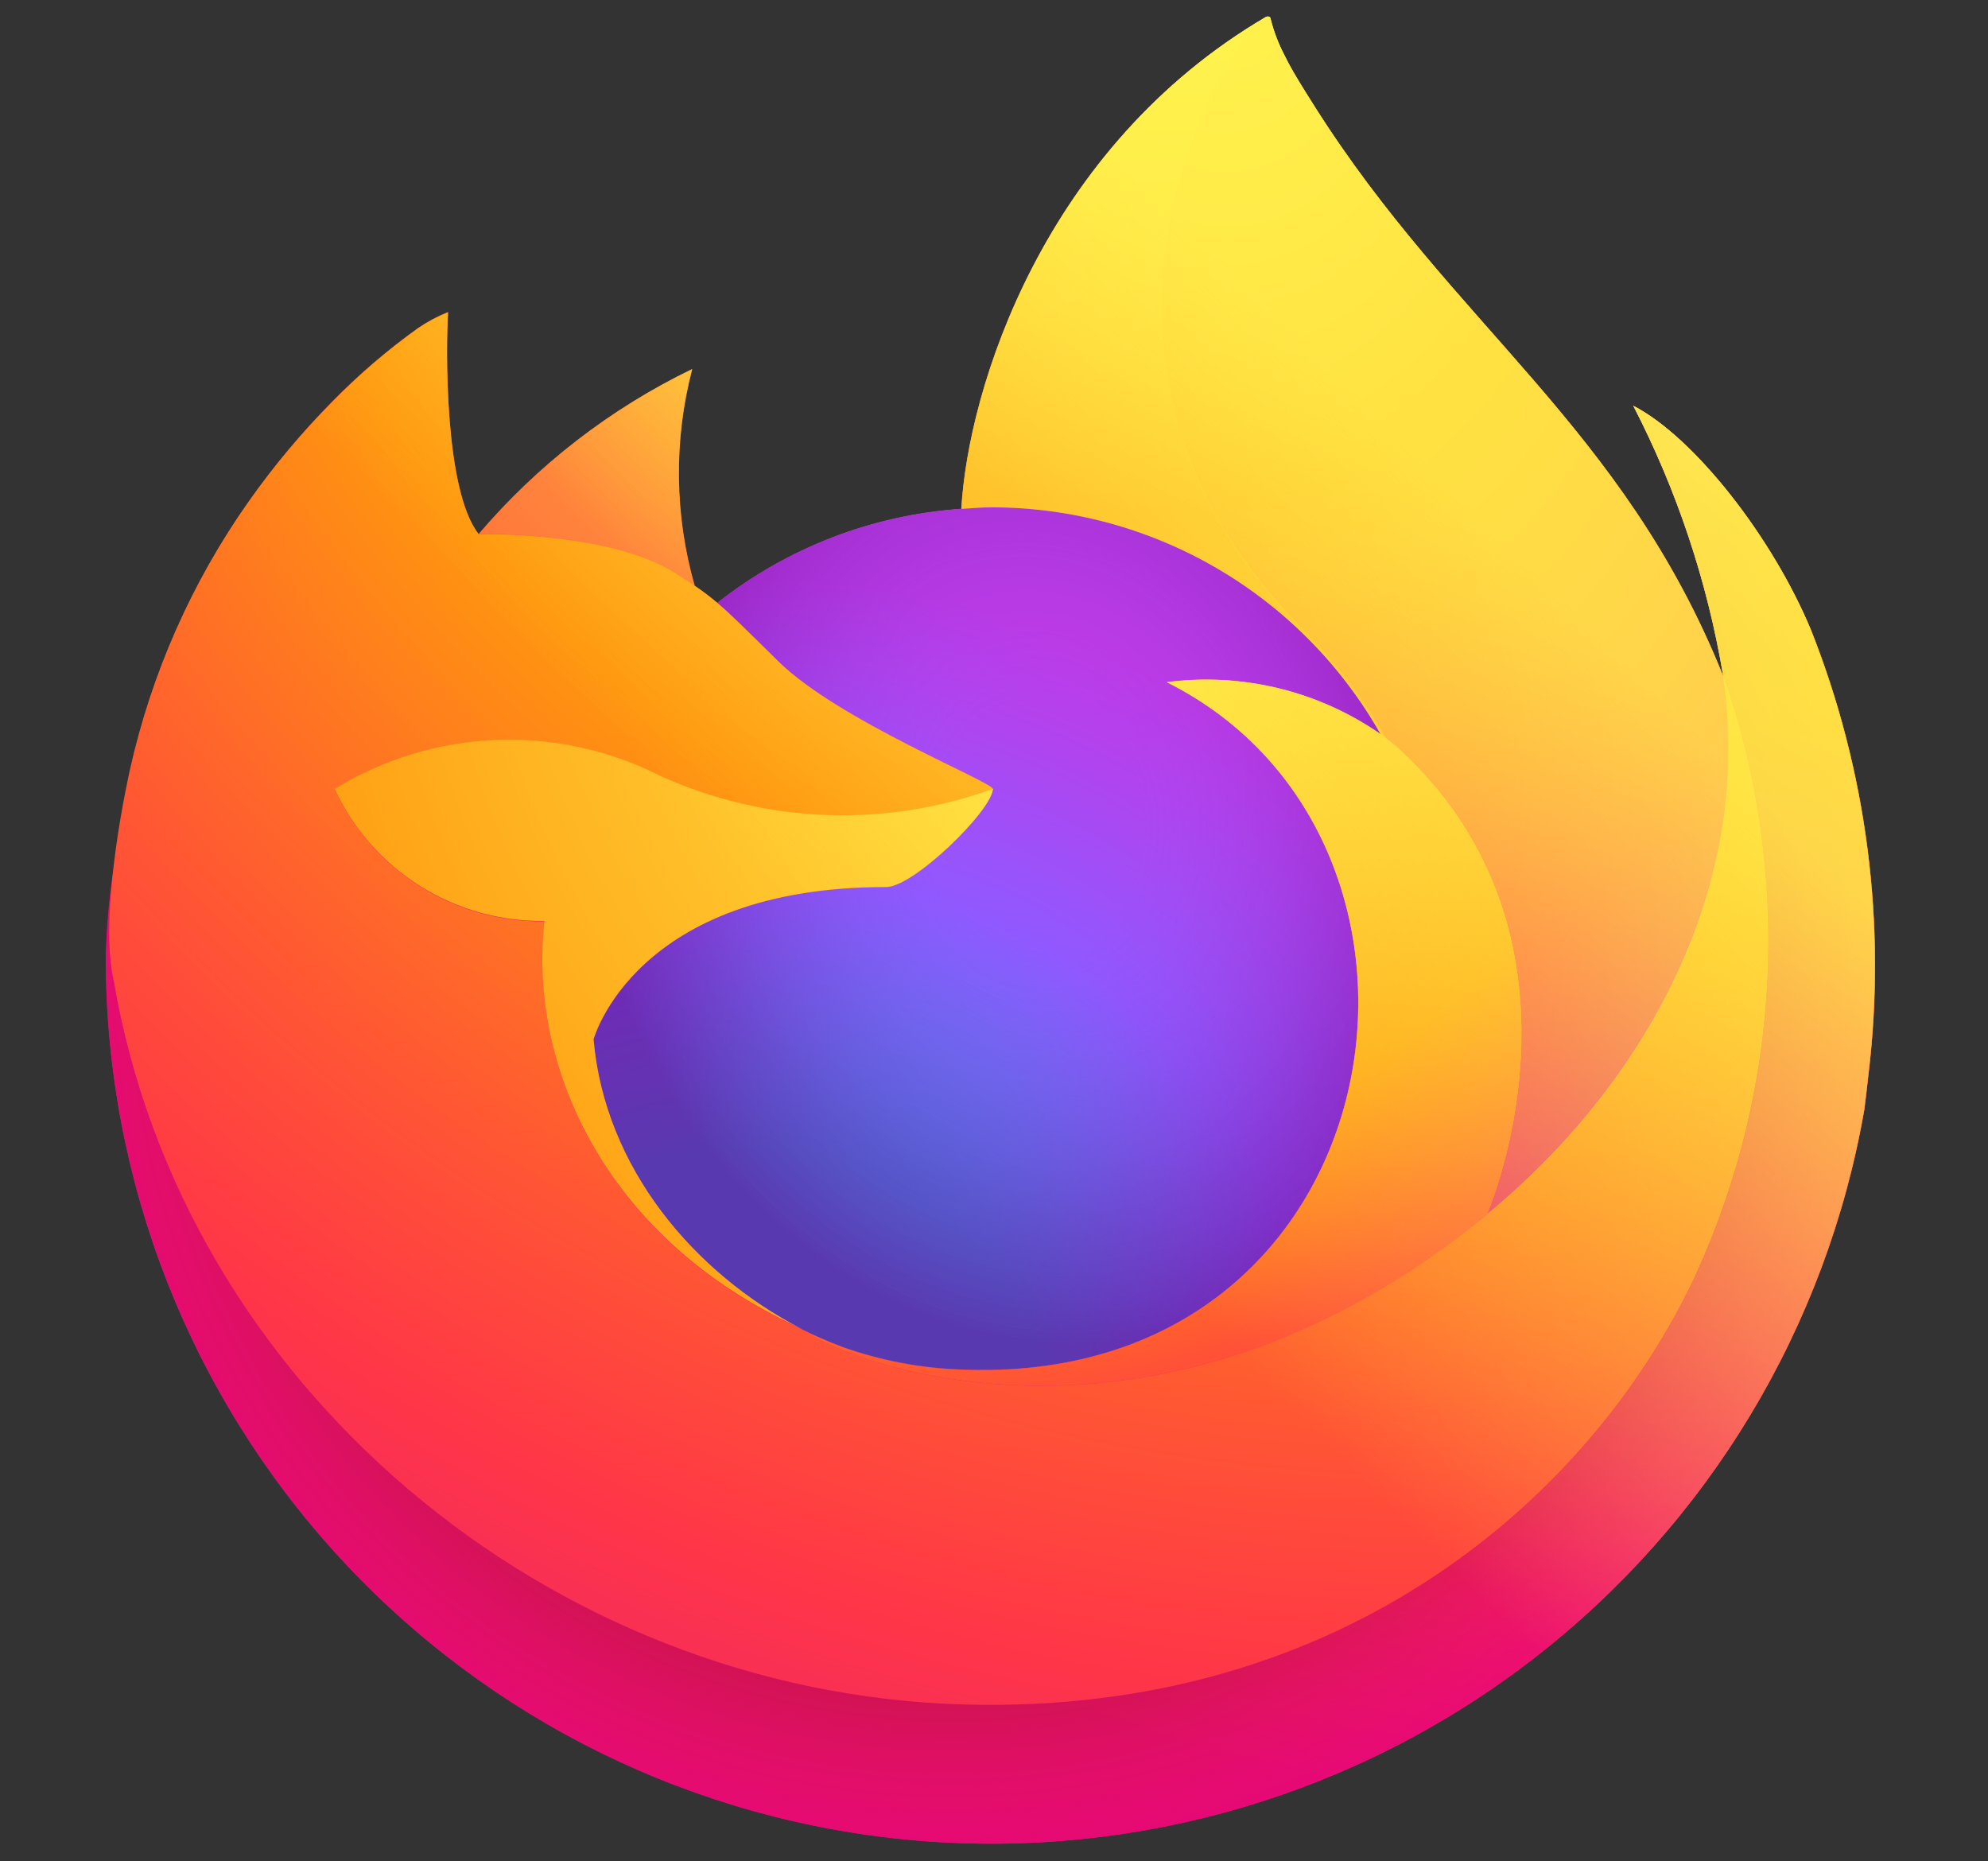 <svg width="94" height="88" viewBox="0 0 94 88" fill="none" xmlns="http://www.w3.org/2000/svg">
<rect x="0" y="0" width="94" height="88" fill="#333333" stroke="none"/>
<path d="M85.629 29.785C83.809 25.406 80.118 20.678 77.228 19.184C79.289 23.175 80.719 27.462 81.469 31.892L81.477 31.962C76.741 20.162 68.715 15.396 62.156 5.034C61.824 4.51 61.492 3.984 61.169 3.43C60.984 3.113 60.836 2.828 60.708 2.566C60.436 2.039 60.226 1.482 60.083 0.907C60.083 0.88 60.074 0.855 60.056 0.835C60.038 0.815 60.014 0.802 59.988 0.799C59.962 0.792 59.935 0.792 59.909 0.799C59.904 0.799 59.895 0.809 59.889 0.811C59.882 0.813 59.868 0.823 59.858 0.827L59.874 0.799C49.355 6.958 45.784 18.358 45.459 24.064C41.257 24.352 37.239 25.9 33.929 28.506C33.584 28.214 33.224 27.94 32.849 27.687C31.895 24.347 31.854 20.812 32.731 17.451C28.868 19.322 25.435 21.975 22.65 25.242H22.631C20.971 23.138 21.088 16.2 21.183 14.751C20.692 14.949 20.223 15.197 19.785 15.494C18.319 16.54 16.95 17.713 15.691 19C14.258 20.454 12.948 22.025 11.776 23.698V23.704V23.697C9.084 27.513 7.174 31.824 6.157 36.383L6.101 36.659C6.022 37.028 5.738 38.873 5.689 39.274C5.689 39.306 5.683 39.335 5.68 39.366C5.313 41.272 5.086 43.201 5 45.14V45.356C5.019 55.836 8.965 65.928 16.061 73.641C23.157 81.353 32.887 86.125 43.329 87.014C53.771 87.904 64.168 84.846 72.466 78.445C80.764 72.043 86.361 62.764 88.151 52.438C88.222 51.898 88.279 51.363 88.341 50.817C89.204 43.687 88.27 36.455 85.625 29.778L85.629 29.785ZM37.359 62.569C37.555 62.664 37.739 62.765 37.94 62.855L37.969 62.873C37.766 62.776 37.562 62.675 37.359 62.569ZM81.478 31.974V31.934L81.485 31.978L81.478 31.974Z" fill="url(#paint0_linear_910_4284)"/>
<path d="M85.629 29.785C83.809 25.406 80.118 20.678 77.228 19.184C79.289 23.175 80.719 27.462 81.469 31.892V31.932L81.476 31.976C84.705 41.214 84.238 51.342 80.173 60.244C75.373 70.543 63.759 81.099 45.573 80.581C25.928 80.024 8.617 65.442 5.386 46.348C4.797 43.336 5.386 41.809 5.682 39.362C5.278 41.263 5.053 43.198 5.009 45.141V45.357C5.027 55.837 8.974 65.929 16.07 73.642C23.166 81.354 32.895 86.126 43.338 87.015C53.78 87.905 64.176 84.847 72.474 78.446C80.772 72.045 86.369 62.765 88.16 52.439C88.23 51.899 88.287 51.364 88.35 50.818C89.213 43.688 88.279 36.456 85.633 29.779L85.629 29.785Z" fill="url(#paint1_radial_910_4284)"/>
<path d="M85.629 29.785C83.809 25.406 80.118 20.678 77.228 19.184C79.289 23.175 80.719 27.462 81.469 31.892V31.932L81.476 31.976C84.705 41.214 84.238 51.342 80.173 60.244C75.373 70.543 63.759 81.099 45.573 80.581C25.928 80.024 8.617 65.442 5.386 46.348C4.797 43.336 5.386 41.809 5.682 39.362C5.278 41.263 5.053 43.198 5.009 45.141V45.357C5.027 55.837 8.974 65.929 16.07 73.642C23.166 81.354 32.895 86.126 43.338 87.015C53.78 87.905 64.176 84.847 72.474 78.446C80.772 72.045 86.369 62.765 88.16 52.439C88.23 51.899 88.287 51.364 88.35 50.818C89.213 43.688 88.279 36.456 85.633 29.779L85.629 29.785Z" fill="url(#paint2_radial_910_4284)"/>
<path d="M65.271 34.701C65.362 34.765 65.446 34.829 65.531 34.892C64.479 33.027 63.17 31.319 61.641 29.819C48.62 16.798 58.23 1.594 59.849 0.816L59.866 0.792C49.346 6.952 45.775 18.352 45.451 24.057C45.939 24.024 46.423 23.983 46.922 23.983C50.655 23.99 54.318 24.985 57.541 26.868C60.764 28.75 63.431 31.452 65.271 34.699V34.701Z" fill="url(#paint3_radial_910_4284)"/>
<path d="M46.944 37.305C46.875 38.347 43.194 41.94 41.907 41.94C29.999 41.94 28.065 49.144 28.065 49.144C28.593 55.211 32.82 60.209 37.93 62.846C38.163 62.967 38.4 63.076 38.637 63.183C39.047 63.365 39.456 63.533 39.866 63.687C41.62 64.307 43.457 64.662 45.316 64.738C66.193 65.717 70.234 39.777 55.17 32.245C58.723 31.783 62.322 32.656 65.268 34.697C63.428 31.45 60.761 28.748 57.538 26.865C54.315 24.983 50.651 23.988 46.919 23.981C46.422 23.981 45.936 24.022 45.447 24.055C41.245 24.343 37.227 25.891 33.918 28.497C34.556 29.038 35.277 29.76 36.795 31.256C39.637 34.056 46.926 36.956 46.942 37.297L46.944 37.305Z" fill="url(#paint4_radial_910_4284)"/>
<path d="M46.944 37.305C46.875 38.347 43.194 41.94 41.907 41.94C29.999 41.94 28.065 49.144 28.065 49.144C28.593 55.211 32.82 60.209 37.93 62.846C38.163 62.967 38.4 63.076 38.637 63.183C39.047 63.365 39.456 63.533 39.866 63.687C41.62 64.307 43.457 64.662 45.316 64.738C66.193 65.717 70.234 39.777 55.17 32.245C58.723 31.783 62.322 32.656 65.268 34.697C63.428 31.45 60.761 28.748 57.538 26.865C54.315 24.983 50.651 23.988 46.919 23.981C46.422 23.981 45.936 24.022 45.447 24.055C41.245 24.343 37.227 25.891 33.918 28.497C34.556 29.038 35.277 29.76 36.795 31.256C39.637 34.056 46.926 36.956 46.942 37.297L46.944 37.305Z" fill="url(#paint5_radial_910_4284)"/>
<path d="M31.967 27.115C32.306 27.331 32.586 27.52 32.832 27.689C31.878 24.349 31.837 20.814 32.714 17.453C28.851 19.324 25.418 21.977 22.633 25.244C22.837 25.238 28.912 25.129 31.967 27.115Z" fill="url(#paint6_radial_910_4284)"/>
<path d="M5.378 46.35C8.61 65.444 25.92 80.032 45.565 80.583C63.752 81.097 75.368 70.54 80.166 60.246C84.231 51.344 84.698 41.216 81.469 31.978V31.938C81.469 31.907 81.462 31.888 81.469 31.898L81.477 31.968C82.962 41.669 78.028 51.062 70.314 57.427L70.29 57.481C55.259 69.724 40.877 64.866 37.97 62.884C37.767 62.787 37.563 62.685 37.36 62.58C28.598 58.392 24.977 50.413 25.755 43.562C23.675 43.593 21.631 43.02 19.87 41.912C18.109 40.804 16.707 39.21 15.834 37.322C18.134 35.912 20.757 35.116 23.453 35.008C26.148 34.899 28.826 35.483 31.232 36.703C36.191 38.955 41.834 39.176 46.955 37.322C46.939 36.981 39.65 34.08 36.808 31.281C35.29 29.785 34.569 29.064 33.931 28.522C33.586 28.23 33.225 27.957 32.85 27.703C32.602 27.534 32.322 27.35 31.985 27.13C28.931 25.143 22.856 25.253 22.655 25.258H22.635C20.975 23.154 21.092 16.217 21.187 14.768C20.696 14.965 20.227 15.214 19.789 15.51C18.324 16.556 16.954 17.729 15.696 19.016C14.257 20.466 12.942 22.034 11.764 23.703V23.709V23.702C9.072 27.518 7.162 31.83 6.145 36.388C6.125 36.473 4.637 42.978 5.371 46.352L5.378 46.35Z" fill="url(#paint7_radial_910_4284)"/>
<path d="M61.64 29.817C63.169 31.319 64.478 33.028 65.53 34.896C65.76 35.07 65.975 35.242 66.158 35.41C75.653 44.163 70.678 56.535 70.307 57.411C78.021 51.056 82.95 41.656 81.47 31.952C76.733 20.141 68.697 15.376 62.149 5.013C61.817 4.489 61.485 3.964 61.162 3.409C60.977 3.093 60.83 2.808 60.701 2.545C60.429 2.018 60.219 1.462 60.076 0.886C60.077 0.86 60.067 0.834 60.049 0.814C60.032 0.794 60.008 0.781 59.981 0.778C59.955 0.771 59.928 0.771 59.902 0.778C59.897 0.778 59.888 0.788 59.882 0.79C59.875 0.792 59.861 0.802 59.852 0.806C58.232 1.575 48.624 16.788 61.645 29.799L61.64 29.817Z" fill="url(#paint8_radial_910_4284)"/>
<path d="M66.157 35.414C65.974 35.247 65.759 35.074 65.529 34.9C65.444 34.836 65.359 34.773 65.269 34.709C62.323 32.668 58.724 31.794 55.171 32.257C70.234 39.789 66.193 65.723 45.317 64.75C43.458 64.674 41.621 64.319 39.867 63.699C39.457 63.545 39.047 63.377 38.638 63.195C38.401 63.087 38.164 62.979 37.931 62.858L37.96 62.876C40.871 64.864 55.249 69.719 70.281 57.474L70.304 57.419C70.679 56.544 75.654 44.171 66.155 35.419L66.157 35.414Z" fill="url(#paint9_radial_910_4284)"/>
<path d="M28.066 49.138C28.066 49.138 29.999 41.934 41.908 41.934C43.196 41.934 46.879 38.341 46.945 37.299C41.825 39.154 36.182 38.932 31.223 36.681C28.817 35.461 26.138 34.877 23.443 34.985C20.747 35.093 18.125 35.89 15.824 37.299C16.697 39.187 18.099 40.782 19.86 41.889C21.621 42.997 23.665 43.57 25.745 43.539C24.969 50.387 28.589 58.365 37.351 62.558C37.546 62.652 37.73 62.753 37.931 62.843C32.816 60.201 28.593 55.204 28.066 49.141V49.138Z" fill="url(#paint10_radial_910_4284)"/>
<path d="M85.629 29.785C83.809 25.406 80.118 20.678 77.228 19.184C79.289 23.175 80.72 27.462 81.469 31.892L81.477 31.962C76.741 20.162 68.715 15.396 62.156 5.034C61.824 4.51 61.492 3.984 61.169 3.43C60.984 3.113 60.836 2.828 60.708 2.566C60.436 2.039 60.226 1.482 60.083 0.907C60.083 0.88 60.074 0.855 60.056 0.835C60.038 0.815 60.014 0.802 59.988 0.799C59.962 0.792 59.935 0.792 59.909 0.799C59.904 0.799 59.895 0.809 59.889 0.811C59.882 0.813 59.868 0.823 59.858 0.827L59.874 0.799C49.355 6.958 45.784 18.358 45.459 24.064C45.948 24.03 46.432 23.989 46.931 23.989C50.663 23.997 54.327 24.992 57.55 26.874C60.773 28.756 63.44 31.458 65.28 34.706C62.334 32.665 58.735 31.791 55.181 32.254C70.245 39.785 66.204 65.719 45.328 64.747C43.469 64.671 41.632 64.316 39.878 63.696C39.468 63.542 39.058 63.374 38.648 63.192C38.412 63.084 38.175 62.976 37.942 62.855L37.971 62.873C37.768 62.776 37.565 62.675 37.361 62.569C37.557 62.664 37.741 62.765 37.942 62.855C32.827 60.212 28.604 55.215 28.077 49.153C28.077 49.153 30.01 41.949 41.919 41.949C43.206 41.949 46.89 38.356 46.956 37.314C46.94 36.974 39.651 34.072 36.809 31.274C35.291 29.777 34.57 29.056 33.932 28.515C33.587 28.223 33.226 27.949 32.851 27.696C31.897 24.355 31.856 20.821 32.733 17.459C28.87 19.331 25.437 21.984 22.652 25.25H22.633C20.973 23.146 21.09 16.209 21.185 14.76C20.694 14.957 20.225 15.206 19.787 15.502C18.322 16.548 16.952 17.721 15.694 19.009C14.26 20.463 12.95 22.034 11.779 23.706V23.713V23.705C9.086 27.521 7.177 31.833 6.16 36.391L6.103 36.668C6.024 37.036 5.671 38.908 5.62 39.31C5.297 41.242 5.091 43.191 5.002 45.148V45.364C5.021 55.845 8.968 65.937 16.064 73.649C23.16 81.362 32.889 86.134 43.331 87.023C53.774 87.912 64.17 84.855 72.468 78.453C80.766 72.052 86.363 62.773 88.153 52.447C88.224 51.906 88.281 51.371 88.344 50.826C89.206 43.696 88.272 36.464 85.627 29.787L85.629 29.785ZM81.474 31.936L81.482 31.98L81.474 31.936Z" fill="url(#paint11_linear_910_4284)"/>
<defs>
<linearGradient id="paint0_linear_910_4284" x1="80.086" y1="14.176" x2="10.557" y2="81.259" gradientUnits="userSpaceOnUse">
<stop offset="0.048" stop-color="#FFF44F"/>
<stop offset="0.111" stop-color="#FFE847"/>
<stop offset="0.225" stop-color="#FFC830"/>
<stop offset="0.368" stop-color="#FF980E"/>
<stop offset="0.401" stop-color="#FF8B16"/>
<stop offset="0.462" stop-color="#FF672A"/>
<stop offset="0.534" stop-color="#FF3647"/>
<stop offset="0.705" stop-color="#E31587"/>
</linearGradient>
<radialGradient id="paint1_radial_910_4284" cx="0" cy="0" r="1" gradientUnits="userSpaceOnUse" gradientTransform="translate(77.395 10.518) scale(87.311 87.311)">
<stop offset="0.129" stop-color="#FFBD4F"/>
<stop offset="0.186" stop-color="#FFAC31"/>
<stop offset="0.247" stop-color="#FF9D17"/>
<stop offset="0.283" stop-color="#FF980E"/>
<stop offset="0.403" stop-color="#FF563B"/>
<stop offset="0.467" stop-color="#FF3750"/>
<stop offset="0.71" stop-color="#F5156C"/>
<stop offset="0.782" stop-color="#EB0878"/>
<stop offset="0.86" stop-color="#E50080"/>
</radialGradient>
<radialGradient id="paint2_radial_910_4284" cx="0" cy="0" r="1" gradientUnits="userSpaceOnUse" gradientTransform="translate(44.977 46.177) scale(87.311 87.311)">
<stop offset="0.3" stop-color="#960E18"/>
<stop offset="0.351" stop-color="#B11927" stop-opacity="0.74"/>
<stop offset="0.435" stop-color="#DB293D" stop-opacity="0.343"/>
<stop offset="0.497" stop-color="#F5334B" stop-opacity="0.094"/>
<stop offset="0.53" stop-color="#FF3750" stop-opacity="0"/>
</radialGradient>
<radialGradient id="paint3_radial_910_4284" cx="0" cy="0" r="1" gradientUnits="userSpaceOnUse" gradientTransform="translate(55.783 -8.933) scale(63.247 63.247)">
<stop offset="0.132" stop-color="#FFF44F"/>
<stop offset="0.252" stop-color="#FFDC3E"/>
<stop offset="0.506" stop-color="#FF9D12"/>
<stop offset="0.526" stop-color="#FF980E"/>
</radialGradient>
<radialGradient id="paint4_radial_910_4284" cx="0" cy="0" r="1" gradientUnits="userSpaceOnUse" gradientTransform="translate(35.252 68.869) scale(41.57 41.57)">
<stop offset="0.353" stop-color="#3A8EE6"/>
<stop offset="0.472" stop-color="#5C79F0"/>
<stop offset="0.669" stop-color="#9059FF"/>
<stop offset="1" stop-color="#C139E6"/>
</radialGradient>
<radialGradient id="paint5_radial_910_4284" cx="0" cy="0" r="1" gradientUnits="userSpaceOnUse" gradientTransform="translate(49.2 38.682) rotate(-13.592) scale(22.044 25.808)">
<stop offset="0.206" stop-color="#9059FF" stop-opacity="0"/>
<stop offset="0.278" stop-color="#8C4FF3" stop-opacity="0.064"/>
<stop offset="0.747" stop-color="#7716A8" stop-opacity="0.45"/>
<stop offset="0.975" stop-color="#6E008B" stop-opacity="0.6"/>
</radialGradient>
<radialGradient id="paint6_radial_910_4284" cx="0" cy="0" r="1" gradientUnits="userSpaceOnUse" gradientTransform="translate(43.897 7.276) scale(29.911 29.911)">
<stop stop-color="#FFE226"/>
<stop offset="0.121" stop-color="#FFDB27"/>
<stop offset="0.295" stop-color="#FFC82A"/>
<stop offset="0.502" stop-color="#FFA930"/>
<stop offset="0.732" stop-color="#FF7E37"/>
<stop offset="0.792" stop-color="#FF7139"/>
</radialGradient>
<radialGradient id="paint7_radial_910_4284" cx="0" cy="0" r="1" gradientUnits="userSpaceOnUse" gradientTransform="translate(67.67 -12.175) scale(127.617 127.617)">
<stop offset="0.113" stop-color="#FFF44F"/>
<stop offset="0.456" stop-color="#FF980E"/>
<stop offset="0.622" stop-color="#FF5634"/>
<stop offset="0.716" stop-color="#FF3647"/>
<stop offset="0.904" stop-color="#E31587"/>
</radialGradient>
<radialGradient id="paint8_radial_910_4284" cx="0" cy="0" r="1" gradientUnits="userSpaceOnUse" gradientTransform="translate(57.063 -5.099) rotate(83.976) scale(93.52 61.376)">
<stop stop-color="#FFF44F"/>
<stop offset="0.06" stop-color="#FFE847"/>
<stop offset="0.168" stop-color="#FFC830"/>
<stop offset="0.304" stop-color="#FF980E"/>
<stop offset="0.356" stop-color="#FF8B16"/>
<stop offset="0.455" stop-color="#FF672A"/>
<stop offset="0.57" stop-color="#FF3647"/>
<stop offset="0.737" stop-color="#E31587"/>
</radialGradient>
<radialGradient id="paint9_radial_910_4284" cx="0" cy="0" r="1" gradientUnits="userSpaceOnUse" gradientTransform="translate(43.897 18.082) scale(79.661 79.661)">
<stop offset="0.137" stop-color="#FFF44F"/>
<stop offset="0.48" stop-color="#FF980E"/>
<stop offset="0.592" stop-color="#FF5634"/>
<stop offset="0.655" stop-color="#FF3647"/>
<stop offset="0.904" stop-color="#E31587"/>
</radialGradient>
<radialGradient id="paint10_radial_910_4284" cx="0" cy="0" r="1" gradientUnits="userSpaceOnUse" gradientTransform="translate(64.428 22.404) scale(87.193 87.193)">
<stop offset="0.094" stop-color="#FFF44F"/>
<stop offset="0.231" stop-color="#FFE141"/>
<stop offset="0.509" stop-color="#FFAF1E"/>
<stop offset="0.626" stop-color="#FF980E"/>
</radialGradient>
<linearGradient id="paint11_linear_910_4284" x1="79.243" y1="13.82" x2="20.091" y2="72.982" gradientUnits="userSpaceOnUse">
<stop offset="0.167" stop-color="#FFF44F" stop-opacity="0.8"/>
<stop offset="0.266" stop-color="#FFF44F" stop-opacity="0.634"/>
<stop offset="0.489" stop-color="#FFF44F" stop-opacity="0.217"/>
<stop offset="0.6" stop-color="#FFF44F" stop-opacity="0"/>
</linearGradient>
</defs>
</svg>
